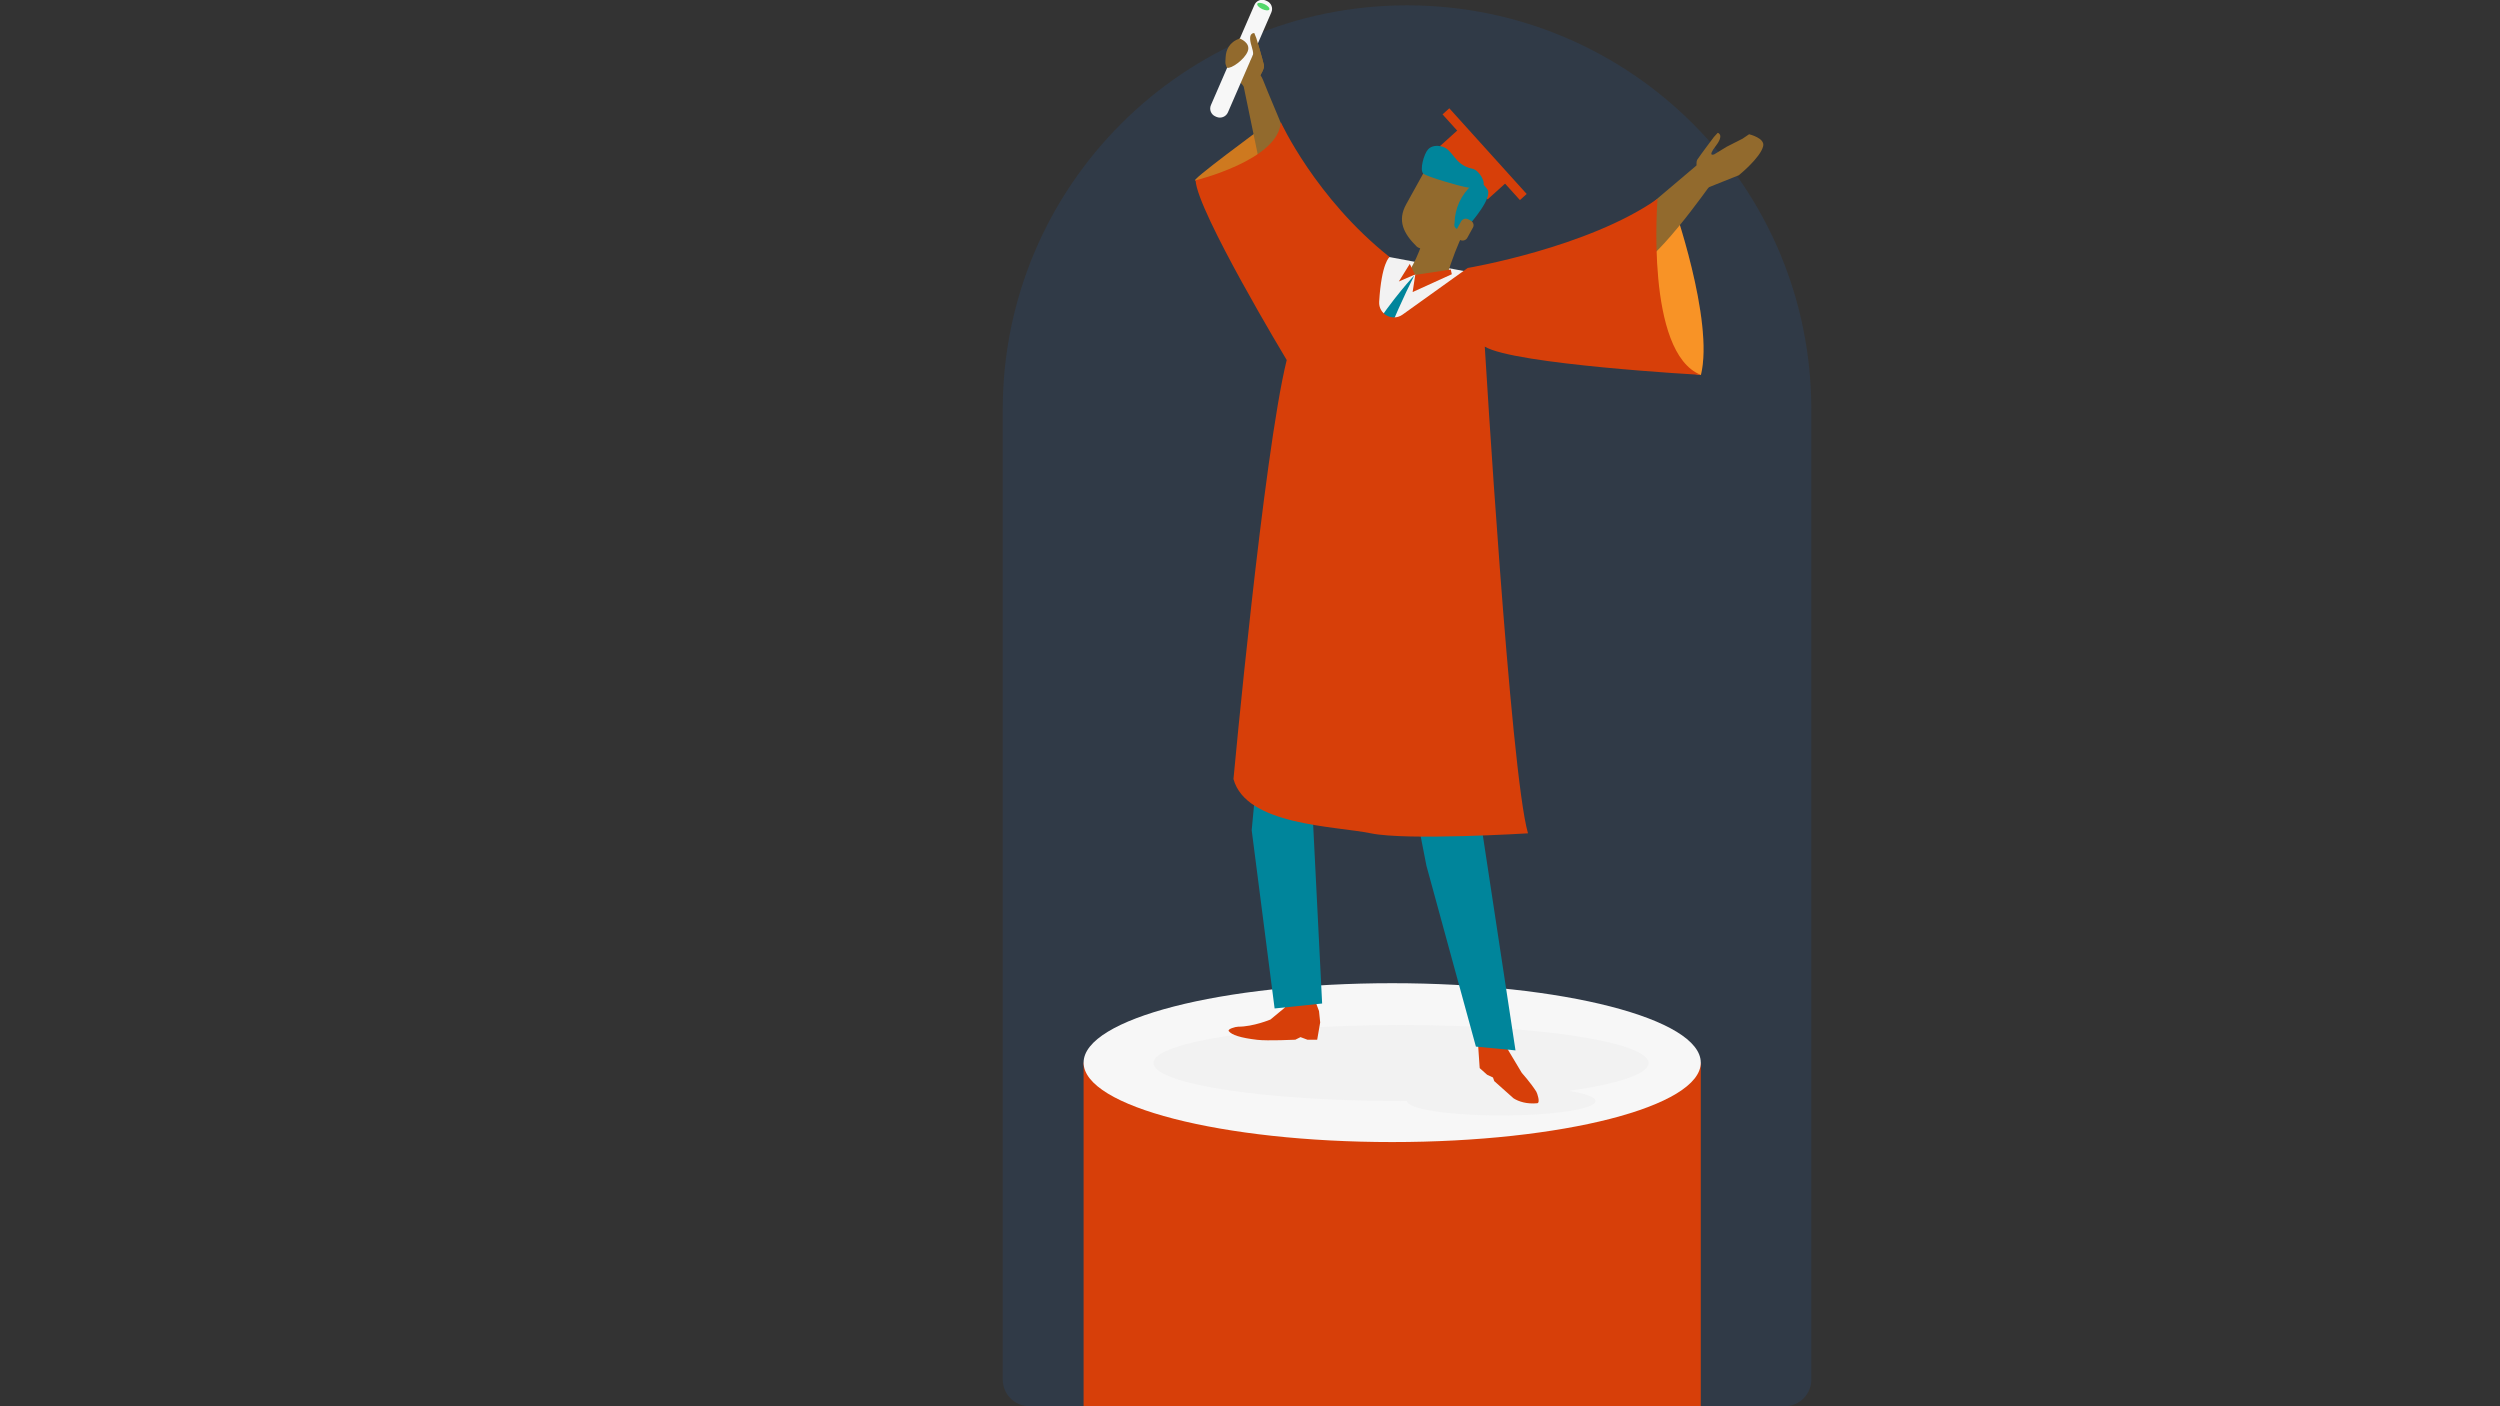 <?xml version="1.0" encoding="utf-8"?>
<!-- Generator: Adobe Illustrator 26.2.1, SVG Export Plug-In . SVG Version: 6.00 Build 0)  -->
<svg version="1.1" id="Layer_1" xmlns="http://www.w3.org/2000/svg" xmlns:xlink="http://www.w3.org/1999/xlink" x="0px" y="0px"
	 viewBox="0 0 1920 1080" style="enable-background:new 0 0 1920 1080;" xml:space="preserve">
<rect x="0" y="0" width="1920" height="1080" fill="#333333" stroke="none"/>
<style type="text/css">
	.st0{opacity:0.1;fill:#167FFC;enable-background:new    ;}
	.st1{fill:#D73F09;}
	.st2{fill:#FE9526;}
	.st3{opacity:0.19;fill:#020202;enable-background:new    ;}
	.st4{opacity:0.13;fill:#D3832B;enable-background:new    ;}
	.st5{fill:#F7F7F7;}
	.st6{fill:#F2F2F2;}
	.st7{fill:#926A2D;}
	.st8{fill:#E9D1B8;}
	.st9{fill:#B0B1DE;}
	.st10{fill:#00859B;}
	.st11{fill:#53D86A;}
</style>
<path class="st0" d="M1370.5,1080H790.7c-11.4,0-20.6-9.2-20.6-20.6V314.6c0-171.5,139-310.5,310.5-310.5l0,0
	c171.5,0,310.5,139,310.5,310.5v744.8C1391.2,1070.8,1381.9,1080,1370.5,1080z"/>
<rect x="1137" y="74" transform="matrix(0.742 -0.67 0.67 0.742 214.635 794.727)" class="st1" width="7" height="88.7"/>
<rect x="1121.8" y="98.4" transform="matrix(0.742 -0.67 0.67 0.742 207.398 790.992)" class="st1" width="20.4" height="54.9"/>
<path class="st2" d="M970,97.7c0,0-58.7,43.1-51.7,40.9c0,0,67.8,14.4,70-9.8S977.7,92,970,97.7z"/>
<path class="st3" d="M970,97.7c0,0-58.7,43.1-51.7,40.9c0,0,67.8,14.4,70-9.8S977.7,92,970,97.7z"/>
<path class="st2" d="M1284.5,155.4c0,0,32.1,90.4,21.8,132.6L1164,262.6C1163.9,262.5,1250.2,148.3,1284.5,155.4z"/>
<path class="st4" d="M1284.5,155.4c0,0,32.1,90.4,21.8,132.6L1164,262.6C1163.9,262.5,1250.2,148.3,1284.5,155.4z"/>
<rect x="832.2" y="816.1" class="st1" width="474" height="263.9"/>
<ellipse class="st5" cx="1069.2" cy="816.1" rx="237" ry="61"/>
<path class="st6" d="M1266.1,816.4c0-16.1-85.1-29.2-190.1-29.2s-190.1,13.1-190.1,29.2s85.1,29.2,190.1,29.2c1.5,0,3.1,0,4.6,0l0,0
	c0,6.1,32.4,11.1,72.4,11.1s72.4-5,72.4-11.1c0-3-7.8-5.8-20.5-7.8C1242.6,832.5,1266.1,824.8,1266.1,816.4z"/>
<path class="st7" d="M971.3,144.5l-19.1-92.3c0,0,13.2-2.6,17.8,9.2c10.1,25.9,26,57.6,25.9,76.9
	C995.7,168.5,971.3,144.5,971.3,144.5z M1244.3,176.7L1303,127l18.1,4.4c0,0-41.3,60.3-60.2,70.8
	C1241.9,212.7,1244.3,176.7,1244.3,176.7z"/>
<path class="st7" d="M1306.3,141.5c0,0-5.2-15.2-2.7-19s12.7-17.3,12.7-17.3l2.9-3.2c0,0,5.4,1.2-1.5,10.1c-6.9,9-1.1,6.4-1.1,6.4
	l9.5-5.8l12.2-6.2l5-3.4c0,0,12.4,2.9,10.8,9.2c-2.1,8.9-18.7,22.3-18.7,22.3l-26.3,10.5L1306.3,141.5z"/>
<path class="st8" d="M1333.6,121.3"/>
<path class="st7" d="M961.5,66.9c0,0,10.2-12.4,9.2-16.9s-5.8-20.6-5.8-20.6l-1.6-4c0,0-5.5-0.7-2.1,10c3.4,10.8-1.2,6.4-1.2,6.4
	l-6.8-8.7c0,0,0.4-4-0.9-3.6c-8.4,2.8-10.7,9.1-11,14.2l-0.2,3.6c-0.1,1.7,0.4,3.4,1.6,4.6l15.1,17.4L961.5,66.9z"/>
<polygon class="st9" points="1070.5,204.8 1012.4,162 1004.4,144.5 1009.2,143.7 999,127.3 963.3,137 968.7,166.3 974,165.9 
	979.5,182.4 987.4,184.8 1035.4,259.4 "/>
<g>
	<path class="st1" d="M1136.5,785.6l-1.2,18.8l1.1,15.9l5.7,5.1l4.5,2.1l1,2.8l14.8,13.2c4.1,2.6,10.2,4.5,18.1,3.8
		c2.7-0.2,0.1-7.7-0.6-8.9c-4.3-6.8-11.2-14.5-11.2-14.5l-10.4-17.4l-11.5-21.6L1136.5,785.6z M1010,768.5l3,8l0.9,8.7l-2.3,13.3
		h-7.5l-5.3-2l-4,2c0,0-21.3,1-29.1,0.1c-13-1.5-19.8-3.8-22-6.7c-1.2-1.6,5.2-3.4,7.2-3.4c11.7,0,24.8-5.5,24.8-5.5l11-9.1l2.9-7.2
		L1010,768.5z"/>
	<path class="st6" d="M1154.4,213.8l-94.3-17.7c0,0-80,37.2-71,197.3c0,0.8,117.3,32.6,117.1,2
		C1105.5,319,1154.4,213.8,1154.4,213.8z"/>
	<polygon class="st10" points="1101.7,397.2 1163.9,806.7 1133.5,803.8 1095.5,664.9 1087.4,623.5 1042,459 1036.7,390 	"/>
	<polygon class="st10" points="1015.4,770.7 1008.2,627.4 1027.6,551.2 1053,446.3 1045.4,390.8 989.5,385.3 982.9,426.3 
		965.2,596.3 961.3,637.6 978.9,774.5 	"/>
	<path class="st7" d="M1094.1,179.2c-4.7,20.8-14.3,31.9-13.9,33.4l3.6-2l22.5,3.2l1.5-4.3c0-0.8,3.7,2.5,4,1.1
		c2.1-8.6,9.3-26.6,11.2-29.4C1125.3,177.9,1096.9,166.9,1094.1,179.2z"/>
	<path class="st7" d="M1098.4,123.6l-18.4,33.2c-7,12.6-2.2,22.5,8.1,32.6c2.3,2.3,22.1,7.6,29.3-2.6c7.1-10.2,20.3-36.6,20.3-36.6
		s1-10.5-18-14.1C1100.6,132.5,1098.4,123.6,1098.4,123.6z"/>
	<path class="st10" d="M1106.9,112.4c-2.6-0.6-7.3-0.9-10.2,2.4c-3.1,3.4-6.6,15.8-3.6,18.5c2.9,2.6,28.8,9.8,32,10.3
		s8.9,2.2,13.5-0.7c3-1.8-2.1-12.1-7.8-13.3C1116.2,126.5,1116.5,114.6,1106.9,112.4z"/>
	<path class="st10" d="M1132.8,140.1c0,0-0.8,0.7-2.1,1.8c-8.5,7.5-13.5,18.2-13.6,29.6l0,0c-0.6,1.6,0.1,3.4,1.6,4.2l0,0l2.4,1.3
		c1.4,0.7,3.1,0.4,4.1-0.7c5.5-6.1,21.6-24.9,17-31C1136.8,137.8,1134.1,138.6,1132.8,140.1z"/>
	<path class="st7" d="M1117.8,177.9c-1,1.9-0.3,4.2,1.6,5.3l2,1.1c1.9,1,4.3,0.3,5.4-1.5l4.4-8c1.1-1.9,0.3-4.2-1.6-5.3l-2-1.1
		c-1.9-1-4.3-0.3-5.4,1.5L1117.8,177.9z"/>
	<path class="st10" d="M1086.2,211.5c0,0-63.9,66.5-79.7,155.4c-1.2,7,4.3,13.8,4.3,13.8l12.7-7
		C1023.5,373.7,1053.3,276.5,1086.2,211.5z"/>
	<polygon class="st1" points="1086.9,211.1 1084.9,224.3 1115,210.6 1114.2,207 	"/>
	<polygon class="st1" points="1082.7,202.7 1074.3,216.2 1086.7,210.8 	"/>
</g>
<path class="st1" d="M1127.2,205.8c0,0,92.4-15.6,145.8-53.1c0,0-9.6,118.2,33.2,135.2c0,0-143.3-8-165.9-21.7
	c0,0,19.6,327,33.2,373.8c0,0-93,5.7-120.6,0s-95.9-6-105.6-41.7c0,0,23.1-250,40.9-321.8c0,0-68.8-114.2-70-138
	c0,0,64.2-15.7,65.4-44.8c0,0,26.7,58.5,83.6,103.7c0,0-6.2,4.2-8,34.3c-0.6,9.6,10.2,15.5,18,9.9L1127.2,205.8z"/>
<g>
	<path class="st5" d="M934.3,89.8l-0.9-0.4c-3.3-1.4-4.9-5.3-3.4-8.7l33.4-76.9c1.4-3.3,5.3-4.9,8.7-3.4l0.9,0.4
		c3.3,1.4,4.9,5.3,3.4,8.7L943,86.4C941.5,89.7,937.6,91.2,934.3,89.8z"/>
	<ellipse transform="matrix(0.43 -0.903 0.903 0.43 548.176 879.061)" class="st11" cx="970.4" cy="5.3" rx="2.1" ry="5.1"/>
</g>
<g>
	<path class="st7" d="M961.5,66.9c0,0,10.2-12.4,9.2-16.9s-5.8-20.6-5.8-20.6l-1.6-4c0,0-5.5-0.7-2.1,10c3.4,10.8-0.6,11.1-0.6,11.1
		l-3,22.9L961.5,66.9z"/>
</g>
<path class="st7" d="M952.2,29.6c0,0,8.5,3.2,6.1,9.7s-13,13.8-15.8,12.7S947.6,34.4,952.2,29.6z"/>
</svg>

